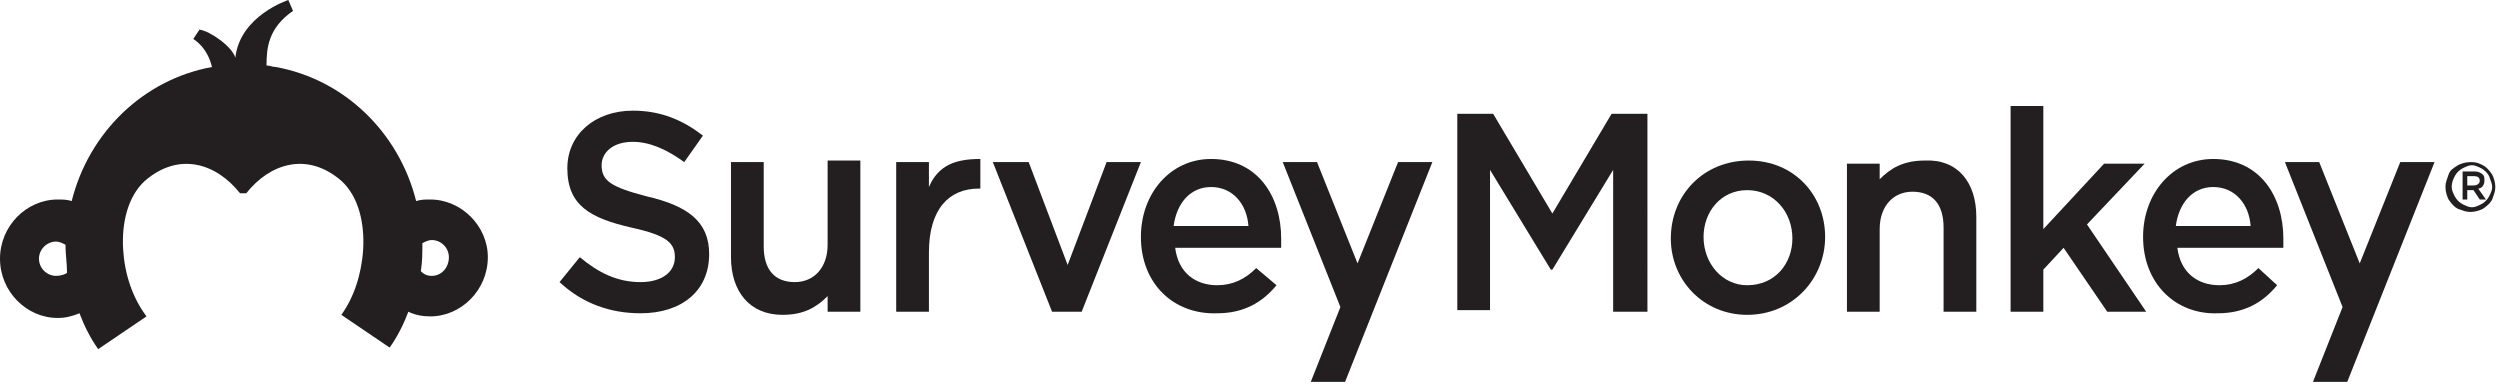 <?xml version="1.0" encoding="utf-8"?>
<!-- Generator: Adobe Illustrator 23.0.6, SVG Export Plug-In . SVG Version: 6.00 Build 0)  -->
<svg version="1.1" id="Layer_1" xmlns="http://www.w3.org/2000/svg" xmlns:xlink="http://www.w3.org/1999/xlink" x="0px" y="0px"
	 viewBox="0 0 160.4 24.7" style="enable-background:new 0 0 160.4 24.7;" xml:space="preserve">
<style type="text/css">
	.st0{fill-rule:evenodd;clip-rule:evenodd;fill:#231F20;}
</style>
<g>
	<path class="st0" d="M35.9,18.1l1.3-1.6c1.2,1,2.4,1.6,3.9,1.6c1.3,0,2.2-0.6,2.2-1.6v0c0-0.9-0.5-1.4-2.8-1.9
		c-2.6-0.6-4.1-1.4-4.1-3.8v0c0-2.2,1.8-3.7,4.2-3.7c1.8,0,3.2,0.6,4.5,1.6l-1.2,1.7c-1.1-0.8-2.2-1.3-3.3-1.3c-1.3,0-2,0.7-2,1.5v0
		c0,1,0.6,1.4,2.9,2c2.6,0.6,4,1.6,4,3.7v0c0,2.4-1.8,3.8-4.4,3.8C39.2,20.1,37.4,19.5,35.9,18.1z"/>
	<path class="st0" d="M46.9,16.5v-6.1H49v5.4c0,1.5,0.7,2.3,2,2.3c1.2,0,2.1-0.9,2.1-2.4v-5.4h2.1V20h-2.1v-1
		c-0.7,0.7-1.5,1.2-2.9,1.2C48.1,20.2,46.9,18.7,46.9,16.5z"/>
	<path class="st0" d="M57.5,10.4h2.1V12c0.6-1.4,1.7-1.8,3.3-1.8v1.9h-0.1c-1.9,0-3.2,1.3-3.2,4.1V20h-2.1V10.4z"/>
	<path class="st0" d="M63.7,10.4H66l2.5,6.6l2.5-6.6h2.2L69.4,20h-1.9L63.7,10.4z"/>
	<path class="st0" d="M80.1,14.5c-0.1-1.4-1-2.5-2.4-2.5c-1.3,0-2.2,1-2.4,2.5H80.1z M73.2,15.2L73.2,15.2c0-2.8,1.9-5,4.5-5
		c3,0,4.5,2.4,4.5,5.1c0,0.2,0,0.4,0,0.6h-6.8c0.2,1.6,1.3,2.4,2.7,2.4c1,0,1.8-0.4,2.5-1.1l1.3,1.1c-0.9,1.1-2.1,1.8-3.8,1.8
		C75.3,20.2,73.2,18.2,73.2,15.2z"/>
	<path class="st0" d="M93.5,7.3h2.3l3.8,6.4l3.8-6.4h2.3V20h-2.2v-9.1l-3.9,6.4h-0.1l-3.9-6.4v9h-2.1V7.3z"/>
	<path class="st0" d="M115,15.3L115,15.3c0-1.7-1.2-3.1-2.9-3.1c-1.7,0-2.8,1.4-2.8,3v0c0,1.7,1.2,3.1,2.8,3.1
		C113.9,18.3,115,16.9,115,15.3z M107.2,15.3L107.2,15.3c0-2.8,2.1-5,5-5c2.9,0,4.9,2.2,4.9,4.9v0c0,2.7-2.1,5-5,5
		C109.3,20.2,107.2,18,107.2,15.3z"/>
	<path class="st0" d="M129,6.8h2.1v7.9l3.9-4.2h2.6l-3.7,3.9l3.8,5.6h-2.5l-2.8-4.1l-1.3,1.4V20H129V6.8z"/>
	<path class="st0" d="M144.4,14.5c-0.1-1.4-1-2.5-2.4-2.5c-1.3,0-2.2,1-2.4,2.5H144.4z M137.5,15.2L137.5,15.2c0-2.8,1.9-5,4.5-5
		c3,0,4.5,2.4,4.5,5.1c0,0.2,0,0.4,0,0.6h-6.8c0.2,1.6,1.3,2.4,2.7,2.4c1,0,1.8-0.4,2.5-1.1l1.2,1.1c-0.9,1.1-2.1,1.8-3.8,1.8
		C139.6,20.2,137.5,18.2,137.5,15.2z"/>
	<path class="st0" d="M89.7,10.4l-2.6,6.5l-2.6-6.5h-2.2l3.7,9.3l-1.9,4.8h2.2l5.6-14.1H89.7z"/>
	<path class="st0" d="M158.6,10.4c0.3,0,0.5,0.1,0.7,0.2c0.2,0.1,0.4,0.3,0.6,0.6c0.1,0.2,0.2,0.5,0.2,0.8c0,0.3-0.1,0.5-0.2,0.8
		c-0.1,0.2-0.3,0.4-0.6,0.6c-0.2,0.1-0.5,0.2-0.8,0.2c-0.3,0-0.5-0.1-0.8-0.2c-0.2-0.1-0.4-0.3-0.6-0.6c-0.1-0.2-0.2-0.5-0.2-0.8
		c0-0.3,0.1-0.5,0.2-0.8c0.1-0.3,0.3-0.4,0.6-0.6C158.1,10.4,158.4,10.4,158.6,10.4z M158.6,10.6c-0.2,0-0.4,0.1-0.6,0.2
		c-0.2,0.1-0.4,0.3-0.5,0.5c-0.1,0.2-0.2,0.4-0.2,0.7c0,0.2,0.1,0.4,0.2,0.6c0.1,0.2,0.3,0.4,0.5,0.5c0.2,0.1,0.4,0.2,0.6,0.2
		c0.2,0,0.4-0.1,0.6-0.2c0.2-0.1,0.4-0.3,0.5-0.5c0.1-0.2,0.2-0.4,0.2-0.6c0-0.2-0.1-0.4-0.2-0.7c-0.1-0.2-0.3-0.4-0.5-0.5
		C159,10.7,158.8,10.6,158.6,10.6z"/>
	<path class="st0" d="M158.7,11.9c0.2,0,0.4-0.1,0.4-0.3v0c0-0.2-0.1-0.3-0.4-0.3h-0.4v0.6H158.7z M158,11h0.8
		c0.2,0,0.4,0.1,0.5,0.2c0.1,0.1,0.1,0.2,0.1,0.4v0c0,0.3-0.2,0.5-0.4,0.5l0.5,0.7h-0.4l-0.4-0.6h-0.4v0.6H158V11z"/>
	<path class="st0" d="M154,10.4l-2.6,6.5l-2.6-6.5h-2.2l3.7,9.3l-1.9,4.8h2.2l5.6-14.1H154z"/>
	<path class="st0" d="M126.8,13.9V20h-2.1v-5.4c0-1.5-0.7-2.3-2-2.3c-1.2,0-2.1,0.9-2.1,2.4V20h-2.1v-9.5h2.1v1
		c0.7-0.7,1.5-1.2,2.9-1.2C125.6,10.2,126.8,11.7,126.8,13.9z"/>
	<path class="st0" d="M27.7,17.7c-0.3,0-0.5-0.1-0.7-0.3c0.1-0.6,0.1-1.2,0.1-1.8c0.2-0.1,0.4-0.2,0.6-0.2c0.6,0,1.1,0.5,1.1,1.1
		C28.8,17.2,28.3,17.7,27.7,17.7z M3.6,17.7c-0.6,0-1.1-0.5-1.1-1.1c0-0.6,0.5-1.1,1.1-1.1c0.2,0,0.4,0.1,0.6,0.2
		c0,0.6,0.1,1.2,0.1,1.8C4.2,17.6,3.9,17.7,3.6,17.7z M27.6,12.8c-0.3,0-0.6,0-0.9,0.1c-1.1-4.4-4.6-7.8-9-8.6
		c-0.2,0-0.4-0.1-0.6-0.1c0-1.1,0.1-2.4,1.7-3.5L18.5,0c0,0-3.1,1-3.4,3.7C14.9,3,13.5,2,12.8,1.9l-0.4,0.6c0,0,0.9,0.5,1.2,1.8h0h0
		c-4.4,0.8-7.9,4.2-9,8.6c-0.3-0.1-0.6-0.1-0.9-0.1c-2,0-3.7,1.7-3.7,3.8c0,2.1,1.7,3.8,3.7,3.8c0.5,0,0.9-0.1,1.4-0.3
		c0.3,0.8,0.7,1.6,1.2,2.3l3.1-2.1l0,0C8.5,19.1,8,17.6,7.9,16c-0.1-1.7,0.3-3.4,1.4-4.4c2.2-1.9,4.6-1.1,6.1,0.8h0.4
		c1.5-1.9,3.9-2.7,6.1-0.8c1.1,1,1.5,2.7,1.4,4.4c-0.1,1.6-0.6,3.1-1.4,4.2l0,0l3.1,2.1c0.5-0.7,0.9-1.5,1.2-2.3
		c0.4,0.2,0.9,0.3,1.4,0.3c2,0,3.7-1.7,3.7-3.8C31.3,14.5,29.6,12.8,27.6,12.8z"/>
</g>
</svg>

